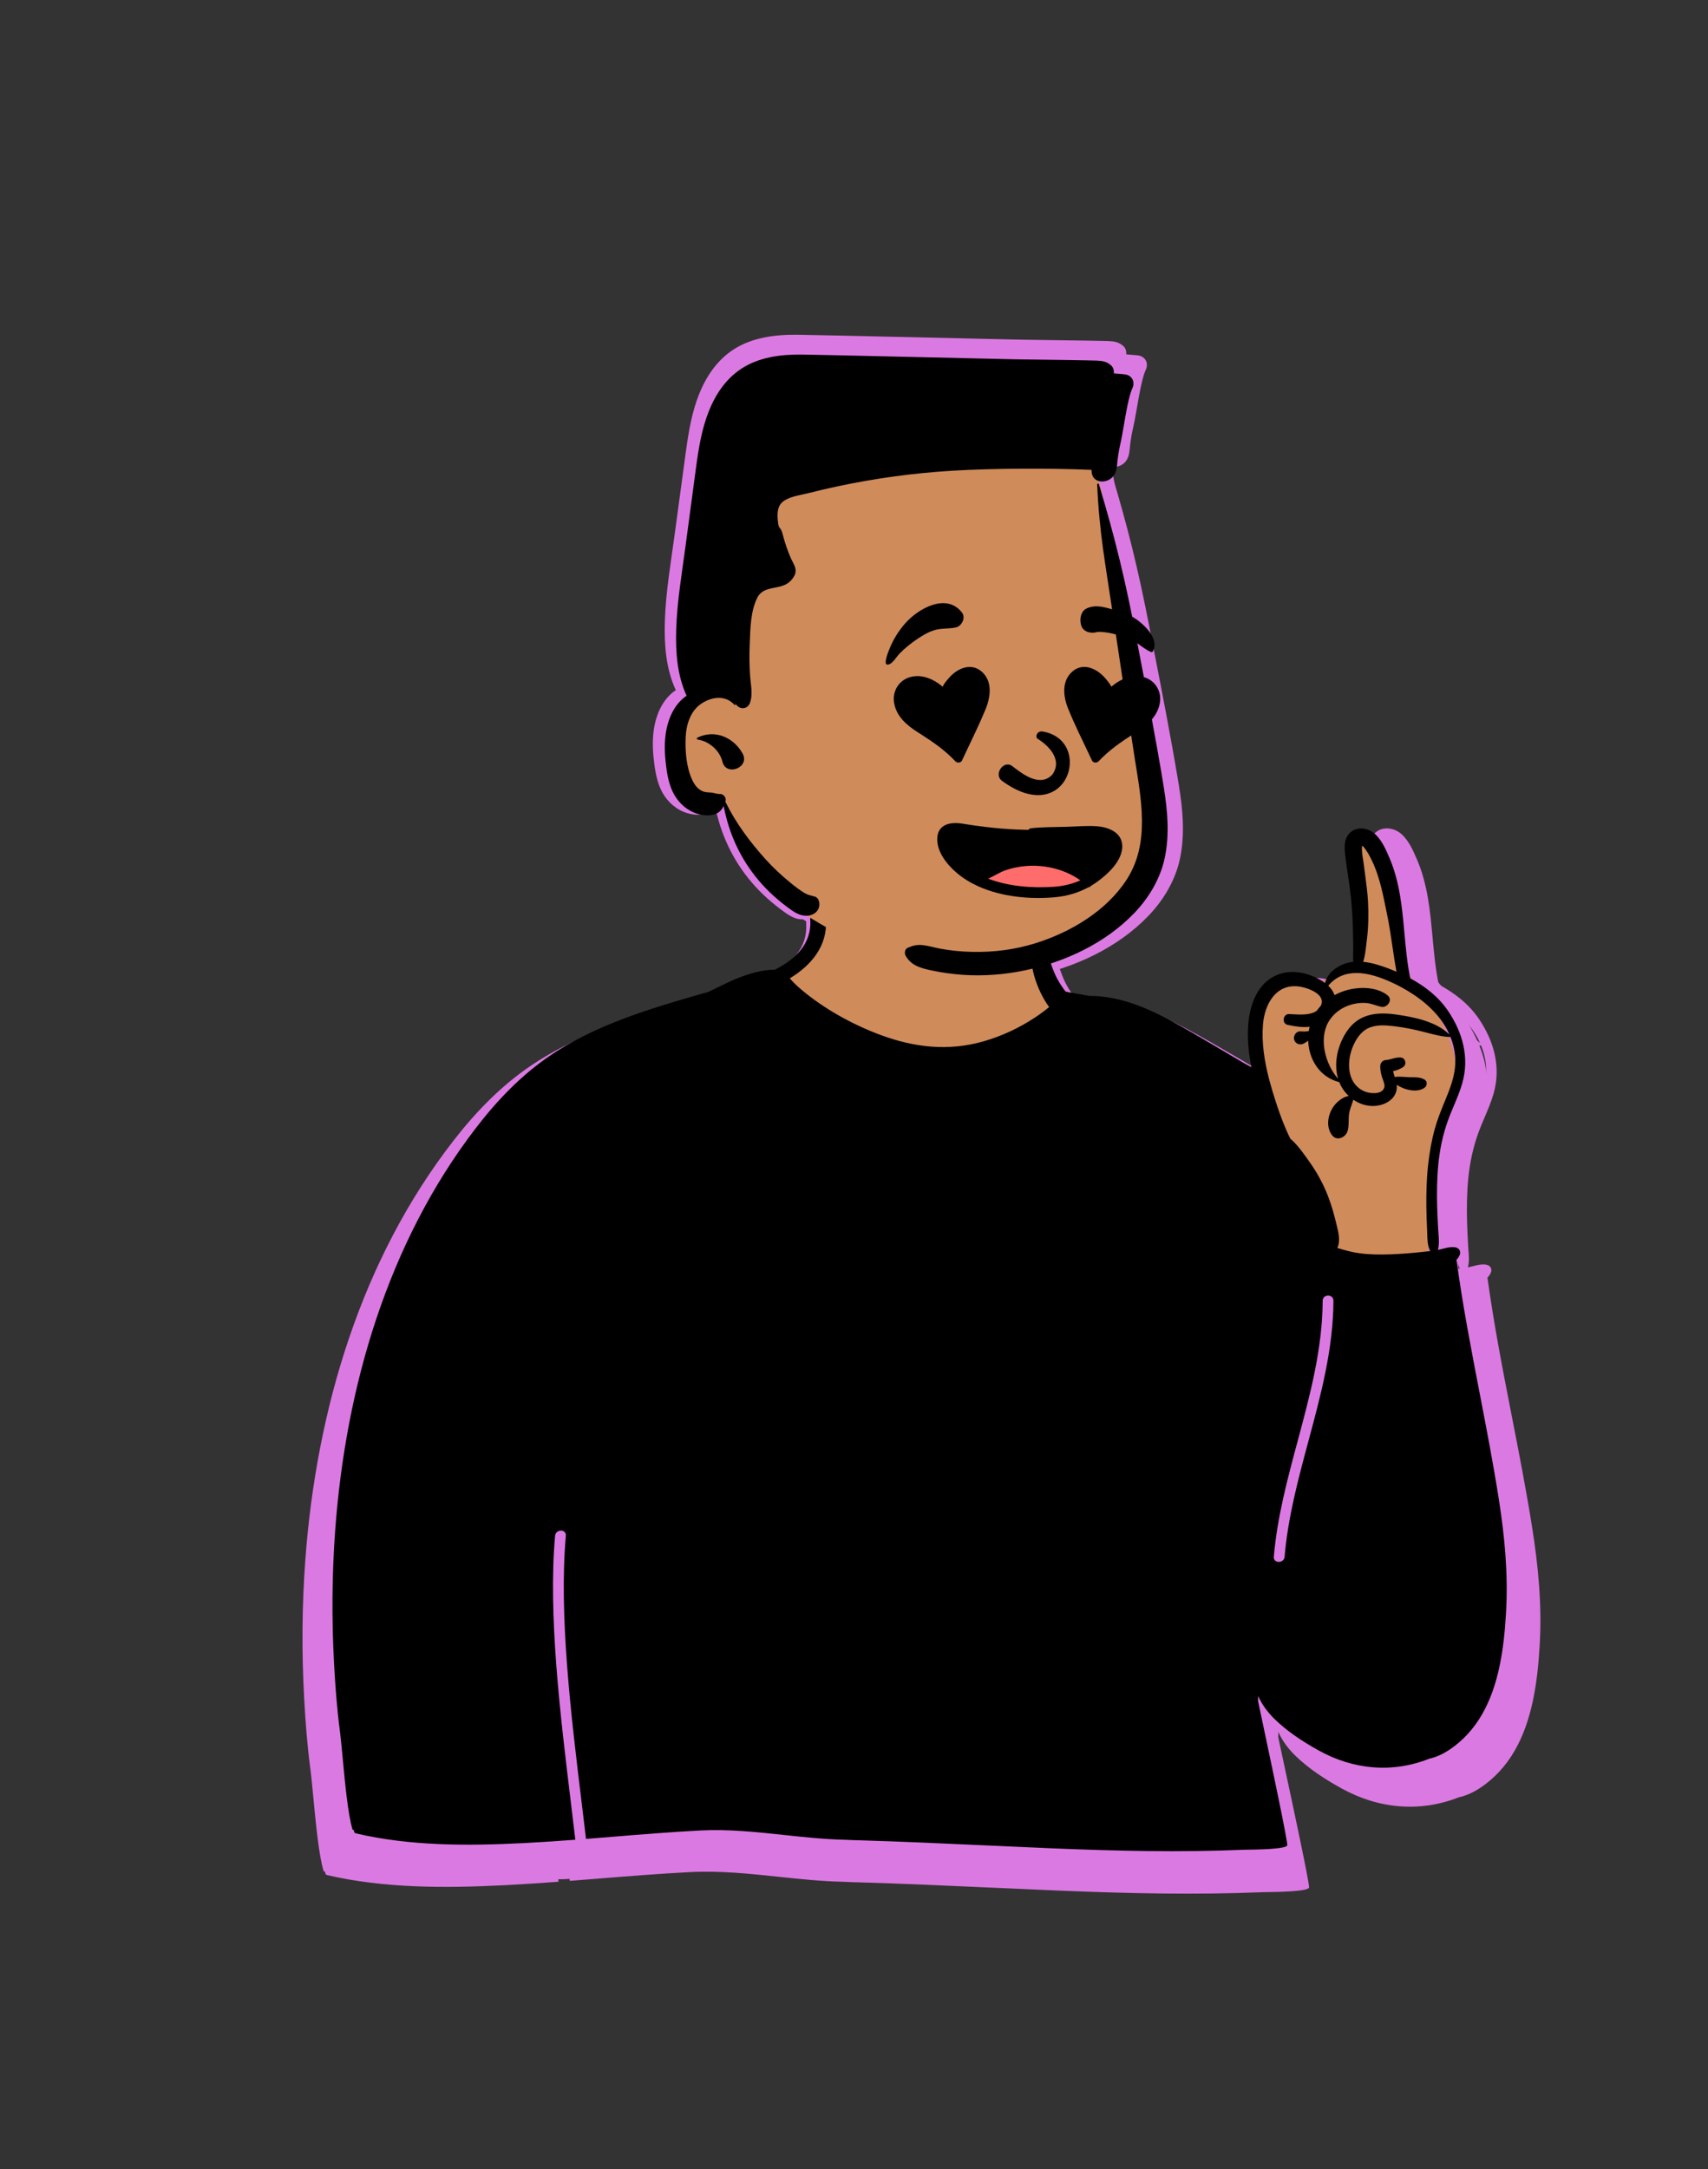 <svg width="445" height="565" viewBox="0 0 445 565" fill="none" xmlns="http://www.w3.org/2000/svg">
<rect x="0" y="0" width="445" height="565" fill="#333333" stroke="none"/>
<path fill-rule="evenodd" clip-rule="evenodd" d="M371.716 249.792C367.901 239.411 370.766 226.269 362.904 217.679C360.578 216.283 359.345 217.06 358.388 219.495C357.81 222.699 356.456 233.732 361.325 233.727C361.938 240.618 361.555 247.558 360.055 254.321C356.462 253.751 353.842 255.576 351.221 256.933C349.266 257.945 347.31 258.697 344.95 258.002C335.204 256.305 332.427 266.416 332.309 274.67C332.166 278.697 331.783 288.084 329.987 291.992C321.862 275.364 304.796 267.795 288.536 264.057C285.987 263.36 283.812 262.408 282.177 260.781C268.477 255.437 275.058 237.926 268.755 227.862C258.89 215.898 247.042 212.455 232.115 214.505C219.056 215.932 210.179 229.039 210.984 241.412C211.225 243.936 209.692 246.592 208.79 249.19C199.775 259.847 185.748 264.615 173.684 271.055C133.445 290.487 119.5 305.336 103.863 346.684C96.547 362.241 87.793 377.34 84.885 394.473C81.469 414.663 81.458 435.331 82.648 455.72C80.427 455.983 82.844 471.656 84.791 477.086C85.459 478.947 87.058 480.288 89.05 480.257C93.058 482.182 102.467 489.938 106.659 489.681C120.203 488.856 133.368 490.131 146.417 489.472C160.534 488.759 174.515 486.157 188.692 486.494C213.416 487.083 195.715 488.533 221.294 489.681C237.442 490.416 296.352 481.703 312.453 483.125C325.55 485.848 331.525 481.258 329.527 467.74C328.789 462.558 326.43 451.034 334.19 450.544C337.86 450.965 340.898 454.589 343.649 456.707C367.938 474.574 392.753 461.709 394.708 432.335C398.39 407.699 403.551 401.879 392.331 377.277C356.831 285.691 410.316 298.134 374.204 255.237C371.384 257.663 372.101 251.188 371.716 249.792Z" fill="#DB79E2"/>
<path fill-rule="evenodd" clip-rule="evenodd" d="M201.265 269.337C224.402 280.996 242.699 286.826 256.156 286.826C269.613 286.826 293.315 289.541 327.262 294.97L344.024 331.368L381.013 338.508L381.177 339.459C382.979 349.674 386.422 362.034 392.331 377.277C403.551 401.879 398.389 407.699 394.708 432.335C392.753 461.709 367.938 474.575 343.649 456.707C340.898 454.589 337.86 450.965 334.189 450.544C326.585 451.024 328.698 462.101 329.481 467.422L329.527 467.74C331.525 481.259 325.55 485.848 312.453 483.126C296.352 481.703 237.442 490.417 221.294 489.681C195.715 488.533 213.416 487.083 188.692 486.495C174.515 486.157 160.534 488.759 146.417 489.472C134.055 490.096 121.588 488.985 108.793 489.568L89.05 480.258C81.748 428.599 82.857 394.726 92.378 378.641C101.851 362.637 114.536 336.327 130.433 299.712C130.676 299.454 130.922 299.2 131.17 298.946L201.265 269.337Z" fill="#DB79E2"/>
<path fill-rule="evenodd" clip-rule="evenodd" d="M358.225 216.993C360.162 215.112 363.242 215.58 365.131 217.253C367.054 218.951 368.211 221.622 369.198 223.924C371.97 230.401 372.603 237.262 373.238 244.145C373.618 248.259 373.998 252.38 374.836 256.431C378.937 258.619 382.638 261.476 385.259 265.319C389.241 271.156 391.13 277.955 389.133 284.873C388.526 286.98 387.669 288.996 386.812 291.013L386.812 291.013L386.812 291.014L386.811 291.014C386.213 292.423 385.614 293.832 385.1 295.273C383.765 299.003 382.948 302.878 382.556 306.817C382.172 310.682 382.12 314.568 382.231 318.447C382.29 320.456 382.397 322.462 382.504 324.467C382.526 324.876 382.56 325.288 382.593 325.702C382.708 327.111 382.824 328.54 382.488 329.902L382.434 330.104C382.604 330.078 382.77 330.046 382.937 330.009C383.261 329.938 383.577 329.857 383.889 329.778C384.948 329.508 385.96 329.249 387.111 329.399C388.272 329.549 388.875 330.506 388.383 331.587C388.168 332.058 387.884 332.453 387.54 332.789C389.204 344.945 391.557 356.992 393.911 369.04L393.912 369.041L393.912 369.042C395.795 378.681 397.678 388.319 399.208 398.013C400.768 407.909 401.719 417.834 401.182 427.854L401.126 428.847C400.58 438.047 399.237 448.185 394.505 456.23C392.294 459.997 389.255 463.339 385.573 465.746C383.887 466.849 382.079 467.711 380.116 468.142C369.941 472.146 359.182 471.163 349.588 465.871C345.274 463.492 340.97 460.719 337.447 457.278C335.735 455.605 334.083 453.476 333.069 451.149C333.07 451.321 333.061 451.494 333.051 451.667C333.032 452.02 333.012 452.375 333.084 452.72L333.297 453.738C333.601 455.173 334.066 457.344 334.621 459.934L334.624 459.944C336.994 470.999 341.001 489.691 341.066 491.591C341.105 492.706 332.737 492.815 329.947 492.851H329.947L329.94 492.852L329.929 492.852C329.562 492.856 329.294 492.86 329.157 492.864L329.124 492.866C311.66 493.585 294.185 493.201 276.73 492.488L275.353 492.431C270.146 492.213 264.798 491.972 259.395 491.729L259.391 491.729C247.23 491.181 234.791 490.621 223.059 490.283H223.059C223.033 490.286 223.013 490.288 222.993 490.289C222.922 490.294 222.85 490.29 222.526 490.276C222.109 490.256 221.276 490.218 219.492 490.153C213.941 490.026 208.389 489.44 202.838 488.853C195.182 488.044 187.527 487.236 179.873 487.631C171.877 488.044 163.897 488.685 155.918 489.327L155.885 489.33L155.884 489.33L155.884 489.33C153.405 489.529 150.927 489.729 148.447 489.921L148.183 487.7C147.869 485.085 147.536 482.381 147.195 479.606C144.376 456.71 140.966 429.018 142.914 407.683C143.085 405.811 140.126 405.822 139.957 407.683C138.012 428.98 141.406 456.573 144.223 479.468C144.677 483.165 145.117 486.739 145.517 490.144C141.059 490.478 136.599 490.782 132.135 491.014L130.996 491.071C115.804 491.822 100.123 491.866 85.254 488.424C84.796 488.318 84.641 487.865 84.737 487.488C84.589 487.572 84.367 487.525 84.304 487.32C83.07 483.302 82.269 474.857 81.626 468.085C81.367 465.35 81.133 462.889 80.908 461.101L80.855 460.694C80.049 454.656 79.587 448.548 79.254 442.473C78.581 430.319 78.662 418.151 79.572 406.013C82.467 367.295 93.995 328.179 118.189 297.063C124.038 289.541 130.697 282.659 138.686 277.337C146.524 272.113 155.316 268.435 164.237 265.447C170.134 263.47 176.124 261.779 182.113 260.091C182.34 259.979 182.567 259.869 182.795 259.76L183.137 259.598C183.798 259.289 184.456 258.97 185.114 258.651L185.115 258.651L185.115 258.651L185.116 258.65C186.577 257.942 188.041 257.233 189.545 256.621L190.027 256.427C193.188 255.174 196.87 254.066 200.292 254.104C205.834 251.346 210.489 247.178 210.038 240.493C209.853 237.746 214.216 237.75 214.371 240.493C214.778 247.792 210.227 252.968 204.426 256.442L204.454 256.47L204.481 256.5C205.387 257.516 206.356 258.458 207.402 259.335C213.665 264.603 221.588 268.976 229.507 271.854C238.798 275.233 248.082 276.245 257.691 273.513C262.716 272.084 267.459 269.881 271.818 267.032C273.149 266.162 274.425 265.231 275.648 264.234C274.491 262.67 273.567 260.986 272.79 259.2C271.231 255.605 269.94 250.736 271.533 246.941C271.925 246.005 273.482 245.428 274.025 246.619C274.681 248.046 275.17 249.524 275.658 251.002C276.285 252.898 276.912 254.794 277.892 256.585C278.558 257.797 279.323 258.948 280.181 260.033C280.181 260.091 286.732 261.198 286.732 261.198C294.652 261.194 302.109 264.201 309.115 267.956C313.257 270.176 317.327 272.537 321.385 274.902L329.317 279.525C329.715 279.757 330.147 279.984 330.588 280.216L330.59 280.216L330.597 280.22C330.8 280.327 331.005 280.435 331.21 280.545C330.444 276.811 330.071 273.004 330.322 269.231C330.703 263.54 332.944 257.315 338.878 255.288C341.684 254.327 344.93 254.623 347.655 255.689C348.912 256.183 350.28 256.836 351.448 257.709C352.014 255.196 354.398 253.311 356.794 252.479C357.57 252.208 358.365 252.036 359.171 251.952C359.148 251.549 359.145 251.141 359.151 250.721L359.157 250.404C359.194 248.541 359.179 246.677 359.138 244.818C359.064 241.293 358.894 237.841 358.532 234.327C358.344 232.517 358.069 230.721 357.795 228.924L357.794 228.923L357.794 228.921C357.627 227.83 357.461 226.739 357.313 225.645L357.152 224.399C357.134 224.263 357.115 224.125 357.095 223.985L357.095 223.984L357.095 223.978C356.768 221.604 356.381 218.783 358.225 216.993ZM353.742 343.928C353.751 342.048 350.793 342.046 350.784 343.928C350.724 356.947 347.329 369.427 343.931 381.919C341.11 392.288 338.287 402.665 337.368 413.364C337.207 415.238 340.166 415.227 340.325 413.364C341.245 402.665 344.066 392.299 346.886 381.939L346.886 381.939C350.285 369.451 353.682 356.971 353.742 343.928ZM334.385 268.972C334.833 263.459 337.968 257.735 344.445 258.674C346.616 258.988 351.433 260.639 350.416 263.532C350.376 263.65 350.331 263.763 350.28 263.868C349.88 264.292 349.51 264.742 349.178 265.216C347.479 266.457 344.679 266.3 342.527 266.179L342.526 266.179C342.282 266.165 342.046 266.152 341.821 266.141L341.55 266.13C339.868 266.068 339.48 268.694 341.151 269.056C343.092 269.479 345.192 269.805 347.2 269.578C347.104 269.958 347.026 270.341 346.967 270.725L346.966 270.725C346.874 270.744 346.786 270.762 346.693 270.776C346.024 270.886 345.347 270.882 344.675 270.827C343.495 270.74 342.656 272.029 342.944 273.074C343.259 274.195 344.564 274.671 345.58 274.13C346.006 273.907 346.412 273.658 346.804 273.381C346.982 278.374 349.873 283.131 355.186 284.566C355.237 284.581 355.285 284.577 355.326 284.559C355.899 285.998 356.809 287.303 357.944 288.358C356.31 288.573 354.705 289.94 353.821 291.131C352.161 293.381 351.574 296.899 353.463 299.12C354.753 300.639 356.983 299.602 357.56 298.053C357.895 297.158 357.91 296.136 357.925 295.116C357.936 294.382 357.947 293.649 358.077 292.965C358.22 292.211 358.477 291.49 358.733 290.773L358.733 290.772C358.9 290.304 359.067 289.837 359.201 289.363C360.868 290.502 362.865 291.152 364.954 291.065C367.305 290.966 369.934 289.827 370.851 287.54C371.161 286.769 371.206 286.035 371.113 285.315C373.235 286.732 376.685 287.551 378.722 286.155C379.498 285.622 379.665 284.376 378.722 283.879C377.701 283.341 376.783 283.285 375.729 283.274L374.988 283.269C374.47 283.264 373.955 283.23 373.44 283.196C372.605 283.14 371.771 283.085 370.932 283.152C370.81 283.164 370.695 283.196 370.592 283.247L370.573 283.187L370.572 283.186C370.405 282.673 370.236 282.156 370.115 281.629C371.032 281.429 371.912 281.099 372.755 280.607C373.172 280.358 373.568 279.821 373.505 279.31C373.268 277.372 371.41 277.853 369.806 278.269C369.233 278.417 368.692 278.557 368.27 278.575L368.189 278.58C367.307 278.653 366.613 279.329 366.595 280.226C366.573 281.249 366.769 282.214 367.068 283.193C367.126 283.378 367.204 283.586 367.288 283.807L367.288 283.808C367.577 284.572 367.926 285.496 367.671 286.17C366.939 288.077 363.689 287.708 362.266 287.105C357.675 285.168 357.335 279.706 358.819 275.613L358.912 275.364C359.748 273.206 361.134 270.956 363.334 269.943C365.367 269.011 367.764 269.13 369.964 269.374L370.525 269.439C373.165 269.753 375.809 270.283 378.389 270.93C378.777 271.026 379.163 271.126 379.549 271.225C381.585 271.749 383.608 272.27 385.724 272.347C385.78 272.351 385.828 272.329 385.865 272.299C386.667 274.254 387.14 276.321 387.211 278.447C387.322 281.794 386.297 284.946 385.055 288.015C384.815 288.609 384.57 289.201 384.326 289.792L384.323 289.8L384.318 289.811C383.289 292.302 382.265 294.781 381.547 297.388C380.663 300.577 380.097 303.861 379.735 307.145C379.317 310.897 379.214 314.678 379.262 318.447C379.288 320.457 379.35 322.462 379.454 324.468L379.464 324.668C379.477 324.988 379.486 325.312 379.495 325.638V325.639V325.64C379.535 327.157 379.576 328.722 380.16 330.104C380.208 330.221 380.275 330.327 380.352 330.422C380.246 330.435 380.14 330.448 380.033 330.46C379.934 330.472 379.834 330.484 379.734 330.495L377.743 330.711C374.979 331.002 372.207 331.216 369.431 331.317C366.558 331.419 363.597 331.394 360.75 330.999C358.687 330.714 356.757 330.177 354.816 329.586C355.721 327.685 355.112 325.293 354.577 323.19C354.528 322.996 354.479 322.804 354.432 322.615L354.255 321.892C353.533 318.992 352.606 316.152 351.359 313.428C350.05 310.568 348.449 307.938 346.575 305.403L346.38 305.138L345.656 304.155C344.552 302.668 343.339 301.12 341.92 299.971C341.506 299.182 341.136 298.36 340.77 297.541C339.569 294.831 338.582 292.019 337.672 289.202C337.106 287.448 336.567 285.666 336.086 283.861C334.803 278.995 333.982 273.976 334.385 268.972ZM360.055 254.988C357.19 254.988 354.483 255.912 352.317 258.429C353.089 259.156 353.707 260 354.047 260.99C355.108 260.416 356.232 259.967 357.382 259.649C360.891 258.681 365.689 258.696 368.64 261.074C370.185 262.316 368.488 264.544 366.824 264.16C366.298 264.039 365.796 263.881 365.298 263.725C364.386 263.438 363.488 263.156 362.477 263.108C361.12 263.043 359.789 263.218 358.487 263.605C356.502 264.197 354.698 265.318 353.37 266.864C352.927 267.382 352.539 267.945 352.213 268.552C349.736 273.198 351.603 279.861 355.023 283.686C353.681 279.28 355.019 274.086 357.692 270.437C360.911 266.043 365.724 265.545 370.795 266.231L370.962 266.254C375.868 266.937 381.942 268.131 385.61 271.693C385.244 270.871 384.822 270.075 384.349 269.304C381.569 264.781 376.958 261.253 372.174 258.736C371.372 258.308 370.562 257.914 369.756 257.549C366.691 256.157 363.275 254.988 360.055 254.988ZM361.611 220.526L361.623 220.475C361.763 220.515 361.885 220.603 361.989 220.738C362.462 221.326 362.88 221.877 363.268 222.535C366.069 227.293 367.152 232.625 368.233 237.945C368.275 238.15 368.317 238.355 368.359 238.56L368.562 239.554C369.123 242.261 369.53 244.994 369.937 247.727C370.281 250.036 370.625 252.344 371.062 254.638C370.3 254.316 369.535 254.013 368.766 253.724C366.621 252.928 364.262 252.179 361.904 251.956C362.39 250.498 362.579 248.875 362.754 247.372C362.8 246.977 362.845 246.59 362.894 246.217L362.954 245.748C363.356 242.456 363.426 239.028 363.246 235.722C363.109 233.186 362.766 230.661 362.422 228.141C362.301 227.246 362.179 226.351 362.066 225.457L362.039 225.245C361.991 224.894 361.933 224.533 361.873 224.165C361.679 222.961 361.474 221.693 361.604 220.555L361.611 220.526Z" fill="#DB79E2"/>
<path fill-rule="evenodd" clip-rule="evenodd" d="M239.833 98.246C260.782 98.246 287.823 111.257 290.129 124.583C292.846 140.287 307.397 200.545 304.111 219.869C300.826 239.193 283.119 253.104 254.785 253.104C226.451 253.104 205.303 237.805 200.447 232.552C195.591 227.299 186.592 208.544 186.592 208.544C186.592 208.544 171.422 206.547 171.35 194.302C171.278 182.058 181.213 177.603 181.213 177.603C181.213 177.603 177.671 129.282 186.592 116.701C195.514 104.121 218.885 98.246 239.833 98.246Z" fill="#DB79E2"/>
<path fill-rule="evenodd" clip-rule="evenodd" d="M288.846 122.433C288.831 122.152 289.245 122.119 289.322 122.367C293.841 137.151 296.627 148.672 299.56 163.828L300.426 168.287C302.741 180.178 305.079 192.087 307.054 204.037L307.169 204.75C308.159 210.935 308.729 217.181 307.489 223.379C306.33 229.173 303.165 234.484 299.055 238.714C291.112 246.89 280.073 251.996 268.968 254.28C263.353 255.434 257.56 255.88 251.838 255.478C248.986 255.28 246.138 254.882 243.345 254.294L243.037 254.229C240.222 253.627 237.723 252.909 236.228 250.286C235.852 249.626 236.003 248.493 236.793 248.153C238.283 247.518 239.379 247.251 241.006 247.434C242.559 247.609 244.076 248.073 245.611 248.362C248.544 248.913 251.525 249.191 254.509 249.257C260.372 249.385 266.249 248.658 271.853 246.926C281.482 243.949 291.267 238.254 296.893 229.735C303.511 219.714 300.876 207.552 299.122 196.485L299.069 196.15C297.294 184.838 295.538 173.526 293.834 162.207L293.107 157.355C291.197 144.537 289.392 135.386 288.846 122.433ZM191.082 91.057C195.887 87.921 201.859 87.15 207.504 87.194L208.211 87.202C215.439 87.311 251.823 88.169 264.004 88.433L266.902 88.493C270.738 88.565 278.473 88.639 282.459 88.712L282.689 88.716C284.644 88.752 286.6 88.767 288.555 88.829L288.842 88.839C290.306 88.901 291.525 89.118 292.672 90.141C293.256 90.659 293.483 91.449 293.43 92.201L293.421 92.299L296.325 92.552C298.296 92.724 299.339 94.475 298.556 96.246L298.516 96.332C297.125 99.269 296.063 107.817 295.318 110.977C294.927 112.639 294.613 114.327 294.428 116.025C294.281 117.363 294.266 118.703 293.514 119.879C291.908 122.389 287.393 122.367 287.312 118.813C287.308 118.699 287.312 118.59 287.323 118.484C275.959 117.991 260.446 118.038 249.097 118.71C238.497 119.339 227.946 120.763 217.56 122.944C214.93 123.496 212.307 124.098 209.702 124.752C207.566 125.286 204.943 125.604 203.031 126.747C200.892 128.033 200.932 130.338 201.165 132.533C201.414 134.86 201.83 133.661 202.42 135.782L202.456 135.916C203.065 138.217 203.817 140.493 204.813 142.656C205.382 143.89 206.297 145.077 205.95 146.498C205.754 147.298 205.116 148.153 204.529 148.712C201.858 151.251 197.342 149.633 195.527 153.11C193.628 156.747 193.58 161.673 193.419 165.697L193.41 165.932C193.292 168.705 193.325 171.485 193.509 174.25C193.675 176.77 194.354 179.266 193.483 181.688C192.848 183.448 190.775 183.613 189.691 182.181C189.566 182.016 189.452 181.848 189.345 181.678L189.241 181.509L189.234 181.512C189.336 181.673 189.432 181.838 189.525 182.005C189.624 182.192 189.377 182.396 189.226 182.235C186.673 179.485 182.943 180.033 180.054 181.958C177.128 183.916 175.973 187.635 175.822 190.97C175.653 194.67 175.985 199.007 177.541 202.425C178.198 203.872 179.135 205.202 180.689 205.753C181.394 206.002 182.065 205.969 182.799 206.027C183.562 206.085 184.481 206.466 185.222 206.414C186.186 206.347 187.051 207.436 186.778 208.348L186.758 208.409C186.743 208.453 186.728 208.497 186.714 208.537C186.75 208.57 186.787 208.61 186.813 208.668C189.617 214.341 193.461 219.39 197.711 224.073C199.84 226.414 202.201 228.566 204.67 230.557C205.887 231.54 207.171 232.523 208.525 233.315C208.975 233.574 209.388 233.75 209.894 233.892C210.13 233.958 210.399 233.991 210.628 234.067L210.865 234.148C210.882 234.153 210.897 234.158 210.912 234.162C211.591 234.239 212.163 234.685 212.388 235.383C212.974 237.202 211.908 238.809 210.086 239.309C208.111 239.856 206.25 238.896 204.685 237.794L204.581 237.72C201.39 235.445 198.449 232.891 195.904 229.91C190.868 224.025 187.713 217.213 186.252 209.677C185.891 210.447 185.404 211.12 184.559 211.587C183.245 212.318 181.677 212.318 180.238 212.073C177.342 211.587 174.874 209.837 173.225 207.47C171.513 205.015 170.875 202.035 170.487 199.13C170.104 196.222 169.916 193.304 170.299 190.389C170.849 186.203 172.624 182.064 176.073 179.77C173.491 174.199 173.037 167.952 173.221 161.852C173.446 154.341 174.756 146.747 175.763 139.306L178.627 118.151L178.744 117.299C179.435 112.322 180.276 107.319 182.157 102.63C184.013 98.009 186.831 93.83 191.082 91.057ZM179.032 191.134C183.762 188.862 188.872 190.955 191.417 195.364C193.631 199.198 187.05 201.731 185.952 197.78L185.92 197.658C185.197 194.667 182.252 192.08 179.18 191.678C178.925 191.642 178.736 191.277 179.032 191.134Z" fill="#DB79E2"/>
<path fill-rule="evenodd" clip-rule="evenodd" d="M244.444 198.242C254.245 198.242 262.19 191.373 262.19 182.9C262.19 174.426 254.245 167.557 244.444 167.557C234.642 167.557 224.035 174.148 224.035 182.621C224.035 186.216 226.902 192.499 229.298 195.114C232.548 198.663 238.801 198.242 244.444 198.242Z" fill="white"/>
<path fill-rule="evenodd" clip-rule="evenodd" d="M286.686 195.306C294.189 195.306 300.271 189.094 300.271 181.431C300.271 173.769 294.189 167.557 286.686 167.557C279.183 167.557 271.063 173.517 271.063 181.179C271.063 184.431 273.258 190.112 275.092 192.477C277.58 195.686 282.367 195.306 286.686 195.306Z" fill="white"/>
<path fill-rule="evenodd" clip-rule="evenodd" d="M244.196 207.773C244.274 207.702 244.396 207.677 244.49 207.735C246.09 208.735 246.279 212.096 246.297 214.037C246.959 214.207 247.612 214.401 248.231 214.536C249.543 214.823 250.863 215.073 252.181 215.337L253.168 215.539C256.468 216.226 259.83 216.734 263.193 216.989C266.457 217.236 269.815 217.326 273.07 216.911C274.467 216.732 275.857 216.434 277.207 216.036C278.804 215.566 280.075 214.786 281.56 214.103C285.277 212.392 288.392 217.405 284.815 219.605C281.744 221.492 277.554 222.173 274.01 222.465C270.386 222.763 266.777 222.436 263.198 221.87C259.328 221.257 255.537 220.316 251.867 218.952C250.315 218.376 248.813 217.677 247.347 216.912L246.948 216.702C246.704 216.573 246.45 216.442 246.195 216.309C245.92 218.729 245.129 221.068 244.172 223.315L244.15 223.276C243.627 225.049 241.737 226.146 239.856 225.363C237.649 224.444 237.481 222.033 238.766 220.321L238.827 220.241C240.337 218.322 241.283 215.941 242.105 213.671C242.527 212.508 242.917 211.316 243.256 210.126C243.501 209.265 243.51 208.399 244.196 207.773ZM301.07 188.495C299.762 192.402 296.909 195.41 292.934 196.733C288.995 198.044 284.615 197.566 280.588 196.857C279.707 196.702 278.815 196.531 277.923 196.331C278.653 196.777 279.297 197.406 279.913 198.07C280.825 199.052 281.652 200.087 281.902 201.316C282.151 202.536 281.759 203.464 281.044 204.165C279.944 205.242 278.17 205.822 276.668 206.143C273.302 206.862 269.932 206.75 266.583 206.013C265.728 205.825 265.148 205.372 264.823 204.781C264.428 204.064 264.395 203.171 264.622 202.358C264.849 201.546 265.339 200.797 266.05 200.382C266.635 200.041 267.367 199.948 268.198 200.221C269.865 200.769 271.521 201.132 273.282 201.174C274.028 201.191 274.778 201.169 275.522 201.102C275.943 201.064 276.363 201.011 276.781 200.944C276.535 200.621 276.296 200.291 276.063 199.958C275.787 199.565 275.518 199.166 275.261 198.761C274.52 197.587 273.902 196.381 273.359 195.107C273.185 194.699 273.024 194.289 272.869 193.878C272.847 193.819 272.824 193.76 272.802 193.7C272.754 193.661 272.707 193.621 272.66 193.581C271.598 192.673 270.708 191.556 270.079 190.171C268.374 186.421 268.652 181.766 269.686 177.872C270.515 174.751 272.344 171.864 274.761 169.903C275.183 169.217 275.462 168.801 275.803 168.45C277.192 167.022 279.131 166.059 281.022 165.474C285.247 164.165 289.848 165.104 293.429 167.596C296.735 169.897 299.324 173.348 300.722 177.186C302.047 180.821 302.306 184.808 301.07 188.495ZM243.528 164.756C248.552 164.713 253.663 166.179 257.74 169.112C261.641 171.919 264.703 176.062 264.699 180.998C264.695 185.803 262.096 190.528 259.212 194.248C255.976 198.425 251.746 200.439 246.428 200.486C243.664 200.51 240.879 200.268 238.135 199.936L236.662 199.752C234.635 199.494 232.586 199.188 230.664 198.5C221.516 195.221 221.232 183.39 224.62 175.827C227.237 169.988 233.858 164.294 240.46 164.978C241.455 164.84 242.477 164.765 243.528 164.756ZM252.013 170.319C245.721 167.529 238.077 168.365 231.974 171.342C229.557 173.948 227.79 177.233 227.075 180.248C226.311 183.466 226.423 186.934 227.571 190.053C228.972 193.861 232.424 194.805 236.147 195.39L237.592 195.614L238.199 195.705C241.857 196.244 245.856 196.663 249.372 195.988C253.29 195.236 255.778 192.108 257.737 188.902L257.828 188.752C259.862 185.392 261.565 181.306 259.859 177.457C258.408 174.185 255.24 171.751 252.013 170.319ZM289.148 171.292C286.989 170.11 284.526 169.895 282.194 170.686C281.191 171.026 280.325 171.578 279.484 172.197L279.149 172.447C278.115 173.231 277.15 173.628 276.375 174.687L276.275 174.828C275.884 175.406 275.199 175.637 274.576 175.56C273.849 177.539 273.55 179.679 273.544 181.785L273.544 182.064L273.548 182.349C273.594 184.839 274.034 187.885 276.017 189.554C277.826 191.076 280.565 191.442 283.01 191.654L284.894 191.809L285.395 191.846C287.972 192.023 290.796 191.963 292.956 190.456C294.837 189.143 295.724 186.914 295.954 184.714C296.498 179.516 293.835 173.858 289.148 171.292ZM242.149 171.772C245.614 170.024 249.776 170.462 252.711 172.653C252.45 172.703 252.194 172.767 251.938 172.894C251.272 173.224 250.859 173.884 250.701 174.587C250.524 175.382 250.94 176.134 251.734 176.384C252.425 176.602 253.244 176.702 253.885 176.287C254.221 176.07 254.456 175.784 254.61 175.424L254.632 175.371L254.659 175.332L254.669 175.314C254.672 175.307 254.66 175.32 254.64 175.35C254.66 175.305 254.678 175.26 254.696 175.214C254.723 175.16 254.749 175.105 254.77 175.049C254.808 175.017 254.842 174.981 254.876 174.946C255.409 175.757 255.828 176.672 256.093 177.69C257.799 184.227 250.804 191.011 244.555 191.69C242.193 191.946 240.04 191.391 238.252 190.296C238.269 190.274 238.287 190.255 238.301 190.232C239.019 190.36 239.876 190.042 240.137 189.251C240.802 187.233 240.12 184.872 237.894 184.212C236.462 183.788 234.997 184.257 233.973 185.224C233.199 183.352 232.922 181.244 233.288 179.133C233.805 176.155 235.623 173.471 238.453 172.232C239.831 171.628 241.019 171.502 242.149 171.772ZM278.636 175.805L278.742 175.641C279.812 174.013 281.859 172.016 283.98 172.565C284.278 172.643 284.57 172.767 284.833 172.928C285.998 172.771 287.218 173.033 288.22 173.642L288.193 173.71C288.189 173.722 288.185 173.733 288.182 173.745C288.091 174.141 288.144 174.507 288.331 174.871C288.534 175.265 288.823 175.639 289.215 175.865C289.484 176.02 289.8 176.101 290.11 176.095C290.564 176.087 290.964 175.89 291.293 175.588C291.471 175.424 291.596 175.184 291.665 174.937C291.827 175.091 291.984 175.262 292.133 175.456C294.592 178.651 294.253 183.784 291.368 186.632C291.251 186.747 291.127 186.851 291.005 186.957C289.834 188.55 288.028 189.631 285.86 189.85C283.852 190.053 281.845 189.466 280.305 188.263C280.429 188.198 280.545 188.114 280.645 188.002C280.908 187.708 281.124 187.418 281.284 187.059C281.324 186.969 281.363 186.878 281.399 186.786L281.453 186.647C281.462 186.622 281.544 186.388 281.522 186.429L281.517 186.439L281.546 186.371C281.822 185.692 281.71 184.915 281.056 184.489L280.984 184.445C280.77 184.321 280.506 184.263 280.238 184.263C279.57 183.455 278.576 183.27 277.643 183.506L277.611 183.245C277.606 183.201 277.601 183.158 277.598 183.114C276.875 180.747 277.224 178.056 278.636 175.805ZM246.545 151.97L246.786 151.933C248.6 151.673 249.834 151.972 251.014 153.504C251.576 154.234 251.403 155.337 251.014 156.083C249.758 158.495 246.301 157.996 243.974 158.475C241.701 158.942 239.434 159.578 237.307 160.504C235.137 161.449 233.101 162.566 231.115 163.842C229.318 164.997 227.689 166.732 225.636 167.404C225.544 167.434 225.433 167.353 225.439 167.256C225.585 164.95 227.534 162.833 229.044 161.19C230.791 159.291 232.915 157.605 235.127 156.264C237.409 154.881 239.877 153.743 242.432 152.949C243.777 152.53 245.153 152.198 246.545 151.97ZM274.192 155.101C276.476 151.8 282.156 152.433 285.508 153.315C289.71 154.42 294.264 156.656 297.21 159.893C299.85 162.792 295.901 166.559 292.933 164.119L292.141 163.47L291.634 163.059C289.355 161.22 287.099 159.556 284.322 158.33C281.066 156.893 277.767 156.193 274.326 155.428C274.191 155.398 274.111 155.217 274.192 155.101Z" fill="#DB79E2"/>
<path fill-rule="evenodd" clip-rule="evenodd" d="M364.462 248.455C360.844 238.489 363.562 225.871 356.104 217.625C353.898 216.284 352.728 217.03 351.82 219.368C351.271 222.444 349.987 233.036 354.606 233.031C355.187 239.647 354.824 246.31 353.401 252.803C349.993 252.256 347.508 254.008 345.021 255.31C343.167 256.282 341.312 257.004 339.073 256.337C329.828 254.708 327.194 264.415 327.082 272.339C326.946 276.205 326.583 285.217 324.879 288.969C317.172 273.006 300.984 265.738 285.559 262.15C283.142 261.481 281.078 260.567 279.528 259.005C266.532 253.874 272.775 237.062 266.796 227.401C257.438 215.914 246.199 212.609 232.041 214.578C219.653 215.948 211.232 228.531 211.996 240.409C212.225 242.833 210.77 245.382 209.914 247.877C201.363 258.108 188.058 262.686 176.614 268.869C138.444 287.524 125.216 301.781 110.383 341.477C103.444 356.413 95.14 370.908 92.382 387.357C89.141 406.741 89.131 426.583 90.259 446.157C88.153 446.41 90.445 461.457 92.293 466.67C92.926 468.456 94.442 469.744 96.332 469.715C100.134 471.562 109.06 479.008 113.036 478.761C125.884 477.97 138.372 479.194 150.749 478.561C164.14 477.877 177.402 475.378 190.851 475.702C214.303 476.268 197.512 477.66 221.776 478.761C237.093 479.468 292.974 471.102 308.247 472.468C320.671 475.081 326.338 470.676 324.443 457.697C323.742 452.722 321.505 441.658 328.866 441.188C332.347 441.592 335.23 445.072 337.838 447.105C360.879 464.259 384.417 451.907 386.272 423.707C389.764 400.054 394.66 394.467 384.017 370.847C350.342 282.92 401.077 294.866 366.822 253.682C364.147 256.011 364.827 249.795 364.462 248.455Z" fill="#D08B5B"/>
<path fill-rule="evenodd" clip-rule="evenodd" d="M202.777 267.219C224.724 278.413 242.08 284.009 254.845 284.009C267.61 284.009 290.093 286.616 322.294 291.828L338.195 326.772L373.281 333.627L373.437 334.541C375.146 344.347 378.412 356.214 384.017 370.847C394.66 394.467 389.764 400.054 386.272 423.707C384.417 451.907 360.879 464.259 337.838 447.105C335.229 445.072 332.347 441.592 328.865 441.188C321.652 441.649 323.657 452.284 324.399 457.391L324.443 457.697C326.338 470.676 320.671 475.082 308.247 472.468C292.974 471.102 237.093 479.468 221.776 478.762C197.512 477.66 214.303 476.268 190.851 475.703C177.402 475.379 164.14 477.877 150.749 478.561C139.023 479.16 127.197 478.094 115.06 478.653L96.332 469.715C89.406 420.119 90.458 387.6 99.489 372.157C108.475 356.792 120.508 331.533 135.587 296.381C135.818 296.133 136.051 295.889 136.286 295.646L202.777 267.219Z" fill="#DB79E2"/>
<path fill-rule="evenodd" clip-rule="evenodd" d="M351.665 216.966C353.503 215.16 356.424 215.609 358.216 217.215C360.04 218.846 361.137 221.41 362.074 223.62C364.703 229.838 365.304 236.426 365.906 243.033C366.266 246.983 366.627 250.939 367.422 254.829C371.311 256.929 374.822 259.672 377.308 263.361C381.086 268.965 382.878 275.492 380.984 282.134C380.408 284.157 379.595 286.093 378.782 288.029L378.782 288.029C378.214 289.382 377.645 290.735 377.158 292.119C375.892 295.7 375.117 299.421 374.745 303.202C374.38 306.912 374.331 310.643 374.436 314.368C374.492 316.297 374.594 318.222 374.696 320.147C374.716 320.538 374.748 320.932 374.78 321.328L374.78 321.33L374.78 321.331L374.78 321.333V321.333C374.889 322.686 374.999 324.058 374.68 325.365L374.629 325.559C374.79 325.534 374.948 325.503 375.106 325.468C375.414 325.399 375.713 325.322 376.009 325.246C377.014 324.986 377.973 324.738 379.065 324.882C380.167 325.026 380.738 325.945 380.272 326.983C380.068 327.435 379.798 327.814 379.472 328.137C381.05 339.807 383.283 351.373 385.516 362.94L385.516 362.94L385.517 362.942C387.303 372.195 389.089 381.448 390.541 390.755C392.021 400.256 392.922 409.785 392.413 419.404L392.36 420.358C391.841 429.19 390.568 438.923 386.08 446.647C383.982 450.263 381.1 453.472 377.607 455.783C376.007 456.842 374.292 457.67 372.43 458.083C362.779 461.927 352.573 460.984 343.472 455.902C339.38 453.619 335.297 450.957 331.955 447.653C330.331 446.047 328.764 444.003 327.803 441.769C327.804 441.933 327.795 442.099 327.786 442.265V442.266V442.266C327.767 442.605 327.749 442.945 327.817 443.277L328.019 444.254C328.307 445.634 328.75 447.721 329.277 450.212L329.277 450.213C331.526 460.827 335.327 478.771 335.389 480.595C335.425 481.666 327.488 481.771 324.841 481.806C324.484 481.81 324.224 481.814 324.092 481.818L324.061 481.819C307.495 482.51 290.918 482.141 274.361 481.457L273.054 481.402C268.122 481.193 263.057 480.962 257.94 480.729L257.918 480.728C246.381 480.202 234.58 479.664 223.45 479.34C223.434 479.342 223.421 479.343 223.408 479.344L223.387 479.346C223.32 479.35 223.252 479.347 222.944 479.333L222.942 479.332C222.547 479.314 221.756 479.278 220.066 479.215C214.801 479.093 209.535 478.53 204.268 477.967C197.007 477.191 189.745 476.414 182.484 476.794C174.9 477.19 167.331 477.806 159.762 478.422L159.73 478.425C157.378 478.616 155.027 478.807 152.675 478.992L152.424 476.86C152.127 474.35 151.811 471.753 151.487 469.089C148.813 447.108 145.579 420.522 147.427 400.039C147.589 398.241 144.782 398.252 144.621 400.039C142.777 420.486 145.996 446.976 148.668 468.957C149.099 472.506 149.516 475.937 149.895 479.206C145.667 479.527 141.436 479.819 137.201 480.041L136.121 480.097C121.71 480.817 106.835 480.86 92.732 477.555C92.297 477.453 92.15 477.018 92.241 476.657C92.101 476.737 91.89 476.692 91.831 476.495C90.66 472.637 89.9 464.53 89.29 458.028C89.044 455.403 88.823 453.04 88.609 451.323L88.558 450.933C87.794 445.135 87.356 439.272 87.04 433.439C86.402 421.771 86.479 410.089 87.342 398.435C90.088 361.264 101.023 323.711 123.973 293.838C129.521 286.616 135.837 280.009 143.416 274.899C150.851 269.885 159.191 266.353 167.653 263.484C173.247 261.587 178.928 259.963 184.61 258.343C184.825 258.235 185.04 258.129 185.256 258.025L185.581 257.869C186.208 257.572 186.833 257.266 187.457 256.96L187.457 256.959L187.458 256.959L187.458 256.959L187.458 256.959L187.458 256.959L187.458 256.959C188.845 256.279 190.233 255.598 191.659 255.011L192.116 254.825C195.115 253.622 198.608 252.558 201.854 252.595C207.111 249.947 211.526 245.946 211.099 239.527C210.923 236.89 215.062 236.893 215.209 239.527C215.595 246.534 211.278 251.504 205.775 254.839L205.801 254.866L205.827 254.895C206.687 255.87 207.606 256.775 208.598 257.617C214.539 262.674 222.055 266.872 229.567 269.635C238.38 272.879 247.186 273.851 256.301 271.228C261.067 269.856 265.567 267.741 269.701 265.006C270.964 264.171 272.174 263.277 273.335 262.32C272.237 260.819 271.36 259.202 270.624 257.487C269.144 254.036 267.92 249.361 269.431 245.717C269.803 244.819 271.28 244.265 271.795 245.409C272.417 246.779 272.881 248.197 273.344 249.616C273.939 251.436 274.533 253.257 275.464 254.976C276.095 256.14 276.821 257.245 277.634 258.286C277.634 258.343 283.849 259.405 283.849 259.405C291.361 259.402 298.435 262.288 305.081 265.893C309.009 268.025 312.87 270.292 316.719 272.562L324.243 277C324.621 277.223 325.03 277.44 325.449 277.663L325.45 277.663C325.645 277.767 325.842 277.872 326.039 277.979C325.313 274.394 324.959 270.74 325.197 267.117C325.558 261.653 327.684 255.678 333.312 253.731C335.974 252.808 339.053 253.093 341.638 254.117C342.831 254.59 344.128 255.218 345.236 256.056C345.773 253.643 348.035 251.833 350.308 251.034C351.044 250.774 351.798 250.61 352.563 250.529C352.54 250.142 352.538 249.75 352.543 249.347L352.549 249.042C352.584 247.253 352.57 245.465 352.531 243.68C352.461 240.295 352.3 236.981 351.956 233.607C351.777 231.87 351.517 230.146 351.257 228.421L351.257 228.42L351.257 228.42L351.257 228.419L351.256 228.416L351.256 228.414C351.098 227.368 350.94 226.321 350.8 225.272L350.647 224.076C350.636 223.99 350.624 223.904 350.612 223.816L350.593 223.672C350.283 221.393 349.915 218.684 351.665 216.966ZM347.412 338.831C347.421 337.025 344.615 337.023 344.607 338.831C344.55 351.329 341.329 363.311 338.106 375.304C335.43 385.259 332.752 395.221 331.88 405.493C331.728 407.292 334.534 407.282 334.686 405.493C335.558 395.221 338.234 385.269 340.909 375.323C344.134 363.334 347.356 351.353 347.412 338.831ZM329.051 266.868C329.476 261.576 332.45 256.08 338.594 256.982C340.653 257.283 345.222 258.869 344.258 261.646C344.219 261.759 344.177 261.867 344.128 261.969C343.749 262.376 343.399 262.807 343.083 263.263C341.472 264.454 338.815 264.303 336.774 264.187C336.542 264.174 336.318 264.161 336.104 264.151L335.848 264.14C334.252 264.08 333.884 266.602 335.469 266.949C337.31 267.356 339.302 267.668 341.207 267.45C341.116 267.815 341.042 268.183 340.986 268.551L340.985 268.552C340.898 268.57 340.814 268.587 340.726 268.601C340.092 268.706 339.45 268.702 338.811 268.65C337.693 268.566 336.897 269.804 337.17 270.807C337.468 271.883 338.706 272.339 339.671 271.82C340.074 271.606 340.46 271.368 340.832 271.101C341 275.895 343.742 280.462 348.782 281.84C348.831 281.854 348.877 281.85 348.915 281.833C349.459 283.215 350.322 284.467 351.398 285.48C349.848 285.687 348.326 286.999 347.488 288.142C345.913 290.302 345.356 293.68 347.148 295.812C348.372 297.271 350.486 296.275 351.034 294.788C351.352 293.929 351.366 292.948 351.381 291.968C351.391 291.264 351.401 290.56 351.525 289.903C351.66 289.179 351.904 288.487 352.147 287.798C352.305 287.349 352.463 286.9 352.591 286.444C354.172 287.539 356.066 288.163 358.048 288.079C360.278 287.984 362.772 286.89 363.641 284.694C363.936 283.954 363.978 283.25 363.89 282.559C365.904 283.919 369.176 284.705 371.108 283.365C371.844 282.853 372.002 281.657 371.108 281.18C370.139 280.663 369.268 280.61 368.269 280.6L367.566 280.595C367.075 280.59 366.586 280.557 366.098 280.524C365.306 280.471 364.515 280.417 363.719 280.483C363.603 280.493 363.494 280.525 363.396 280.574L363.378 280.517C363.219 280.024 363.058 279.527 362.944 279.02C363.813 278.828 364.648 278.512 365.448 278.038C365.844 277.8 366.219 277.284 366.16 276.793C365.935 274.933 364.172 275.395 362.651 275.794C362.107 275.936 361.594 276.071 361.194 276.088L361.117 276.093C360.28 276.162 359.622 276.812 359.605 277.673C359.584 278.655 359.77 279.581 360.054 280.521C360.108 280.698 360.182 280.896 360.26 281.107L360.262 281.111L360.262 281.112C360.536 281.846 360.867 282.732 360.625 283.379C359.931 285.21 356.848 284.856 355.498 284.277C351.143 282.418 350.821 277.173 352.229 273.244L352.317 273.005C353.11 270.933 354.425 268.773 356.512 267.801C358.44 266.906 360.714 267.02 362.801 267.255L363.333 267.317C365.837 267.619 368.344 268.127 370.792 268.748C371.16 268.841 371.526 268.936 371.892 269.031L371.893 269.032C373.824 269.535 375.743 270.035 377.75 270.109C377.803 270.112 377.848 270.091 377.884 270.063C378.645 271.939 379.094 273.924 379.16 275.965C379.266 279.178 378.294 282.204 377.116 285.15C376.886 285.724 376.653 286.294 376.421 286.864L376.419 286.869L376.416 286.875C375.44 289.266 374.469 291.646 373.787 294.149C372.949 297.211 372.412 300.364 372.069 303.517C371.673 307.119 371.574 310.748 371.62 314.368C371.645 316.297 371.704 318.222 371.802 320.147L371.811 320.34C371.825 320.647 371.833 320.959 371.841 321.273C371.879 322.73 371.919 324.231 372.472 325.559C372.518 325.671 372.581 325.773 372.655 325.864C372.459 325.888 372.264 325.912 372.068 325.934L370.179 326.142C367.558 326.421 364.928 326.627 362.295 326.723C359.57 326.821 356.761 326.797 354.06 326.418C352.103 326.144 350.273 325.629 348.431 325.061C349.29 323.236 348.712 320.94 348.205 318.921L348.178 318.814C348.14 318.664 348.103 318.515 348.067 318.369L347.899 317.674C347.215 314.891 346.335 312.164 345.152 309.549C343.911 306.803 342.392 304.278 340.614 301.844L340.43 301.59L339.742 300.646C338.695 299.218 337.544 297.732 336.199 296.629C335.806 295.871 335.455 295.082 335.108 294.297C333.968 291.695 333.032 288.994 332.169 286.29C331.633 284.607 331.121 282.895 330.665 281.163C329.448 276.491 328.669 271.673 329.051 266.868ZM353.401 253.443C350.683 253.443 348.116 254.33 346.061 256.747C346.794 257.445 347.379 258.255 347.702 259.205C348.709 258.655 349.775 258.224 350.865 257.918C354.194 256.989 358.746 257.003 361.544 259.286C363.01 260.478 361.401 262.618 359.822 262.249C359.323 262.133 358.847 261.981 358.374 261.831C357.509 261.556 356.657 261.285 355.698 261.239C354.411 261.176 353.148 261.345 351.914 261.716C350.031 262.285 348.319 263.361 347.06 264.845C346.639 265.343 346.271 265.883 345.962 266.465C343.613 270.926 345.384 277.323 348.628 280.995C347.355 276.765 348.624 271.778 351.16 268.275C354.213 264.057 358.778 263.578 363.588 264.237L363.747 264.259C368.401 264.915 374.163 266.061 377.642 269.481C377.295 268.692 376.895 267.927 376.445 267.187C373.809 262.846 369.435 259.458 364.897 257.041C364.136 256.631 363.368 256.252 362.603 255.902C359.696 254.565 356.456 253.443 353.401 253.443ZM354.877 220.358L354.888 220.308C355.021 220.347 355.137 220.432 355.235 220.561C355.684 221.126 356.08 221.655 356.448 222.286C359.105 226.855 360.133 231.973 361.159 237.082C361.198 237.278 361.238 237.475 361.277 237.672L361.471 238.626C362.003 241.225 362.389 243.848 362.775 246.472C363.101 248.688 363.427 250.905 363.841 253.107C363.119 252.798 362.393 252.507 361.663 252.23C359.629 251.465 357.392 250.746 355.155 250.532C355.615 249.133 355.795 247.574 355.961 246.131C356.005 245.752 356.047 245.381 356.094 245.023L356.151 244.572C356.532 241.412 356.598 238.12 356.427 234.947C356.298 232.511 355.972 230.088 355.646 227.668C355.531 226.809 355.415 225.95 355.309 225.092L355.282 224.888C355.237 224.552 355.182 224.205 355.126 223.852C354.941 222.695 354.747 221.479 354.87 220.386L354.877 220.358Z" fill="black"/>
<path fill-rule="evenodd" clip-rule="evenodd" d="M239.362 102.962C259.233 102.962 284.884 115.453 287.071 128.247C289.649 143.323 303.451 201.175 300.335 219.727C297.218 238.279 280.422 251.634 253.545 251.634C226.668 251.634 206.607 236.946 202.001 231.903C197.395 226.86 188.859 208.854 188.859 208.854C188.859 208.854 174.469 206.936 174.4 195.181C174.332 183.426 183.756 179.149 183.756 179.149C183.756 179.149 180.396 132.758 188.859 120.68C197.322 108.602 219.491 102.962 239.362 102.962Z" fill="#D08B5B"/>
<path fill-rule="evenodd" clip-rule="evenodd" d="M285.855 126.182C285.84 125.913 286.232 125.881 286.306 126.12C290.593 140.313 293.236 151.373 296.018 165.925L296.839 170.205C299.035 181.622 301.253 193.055 303.126 204.527L303.236 205.212C304.174 211.15 304.715 217.146 303.539 223.097C302.44 228.659 299.437 233.758 295.538 237.819C288.004 245.668 277.532 250.571 266.999 252.763C261.672 253.871 256.178 254.299 250.75 253.913C248.044 253.723 245.343 253.341 242.694 252.777L242.401 252.714C239.731 252.136 237.361 251.447 235.942 248.929C235.586 248.295 235.729 247.208 236.478 246.881C237.892 246.271 238.931 246.015 240.474 246.191C241.948 246.359 243.387 246.804 244.842 247.081C247.625 247.611 250.452 247.877 253.284 247.941C258.844 248.063 264.419 247.365 269.735 245.703C278.869 242.845 288.151 237.377 293.488 229.199C299.766 219.578 297.266 207.902 295.602 197.277L295.552 196.955C293.868 186.095 292.203 175.235 290.586 164.368L289.897 159.71C288.084 147.404 286.373 138.619 285.855 126.182ZM193.117 96.061C197.676 93.05 203.341 92.31 208.696 92.351L209.366 92.36C216.222 92.464 250.735 93.287 262.29 93.541L265.039 93.599C268.677 93.668 276.015 93.739 279.796 93.809L280.014 93.813C281.869 93.848 283.724 93.862 285.578 93.921L285.85 93.931C287.24 93.991 288.396 94.199 289.484 95.18C290.037 95.678 290.253 96.436 290.203 97.159L290.194 97.253L292.949 97.495C294.819 97.661 295.808 99.342 295.065 101.043L295.027 101.125C293.708 103.945 292.7 112.151 291.993 115.185C291.622 116.78 291.324 118.401 291.149 120.031C291.01 121.315 290.996 122.602 290.282 123.731C288.759 126.141 284.476 126.12 284.399 122.707C284.396 122.599 284.399 122.493 284.41 122.392C273.631 121.918 258.915 121.964 248.15 122.609C238.095 123.212 228.086 124.58 218.234 126.674C215.739 127.203 213.251 127.782 210.78 128.41C208.754 128.922 206.266 129.227 204.453 130.325C202.423 131.559 202.462 133.772 202.682 135.88C202.919 138.114 203.313 136.963 203.872 138.999L203.907 139.127C204.484 141.337 205.198 143.522 206.143 145.598C206.682 146.783 207.55 147.923 207.221 149.287C207.036 150.055 206.43 150.876 205.874 151.413C203.34 153.85 199.056 152.296 197.335 155.635C195.533 159.126 195.488 163.856 195.335 167.719L195.326 167.945C195.214 170.607 195.245 173.276 195.42 175.93C195.578 178.35 196.221 180.746 195.396 183.071C194.793 184.761 192.827 184.919 191.798 183.544C191.68 183.386 191.572 183.225 191.47 183.062L191.371 182.899L191.364 182.902C191.462 183.057 191.553 183.215 191.641 183.376C191.735 183.555 191.501 183.751 191.357 183.597C188.935 180.956 185.397 181.482 182.657 183.33C179.882 185.21 178.786 188.78 178.643 191.983C178.482 195.534 178.797 199.698 180.274 202.98C180.897 204.369 181.785 205.646 183.259 206.175C183.928 206.414 184.564 206.382 185.261 206.438C185.985 206.494 186.857 206.859 187.56 206.81C188.474 206.745 189.294 207.791 189.035 208.667L189.016 208.725C189.002 208.767 188.988 208.809 188.974 208.848C189.009 208.879 189.044 208.918 189.068 208.974C191.728 214.42 195.375 219.267 199.406 223.763C201.426 226.011 203.665 228.077 206.007 229.988C207.162 230.932 208.379 231.875 209.664 232.636C210.091 232.885 210.482 233.053 210.963 233.19C211.186 233.253 211.442 233.285 211.659 233.358L211.884 233.436C211.899 233.441 211.914 233.445 211.928 233.45C212.572 233.523 213.114 233.951 213.328 234.621C213.884 236.367 212.873 237.911 211.144 238.391C209.271 238.916 207.506 237.994 206.021 236.936L205.923 236.865C202.895 234.681 200.106 232.229 197.692 229.367C192.914 223.718 189.922 217.177 188.537 209.942C188.193 210.682 187.731 211.327 186.93 211.776C185.684 212.477 184.197 212.477 182.832 212.242C180.085 211.776 177.743 210.096 176.179 207.824C174.555 205.467 173.95 202.605 173.582 199.817C173.218 197.025 173.04 194.223 173.404 191.425C173.926 187.405 175.609 183.432 178.881 181.23C176.431 175.881 176.001 169.884 176.176 164.027C176.389 156.817 177.631 149.526 178.587 142.382L181.303 122.073L181.414 121.254C182.07 116.476 182.867 111.673 184.652 107.171C186.412 102.735 189.086 98.723 193.117 96.061ZM181.688 192.14C186.174 189.958 191.021 191.968 193.436 196.201C195.535 199.881 189.293 202.314 188.251 198.52L188.221 198.403C187.535 195.531 184.742 193.048 181.827 192.662C181.586 192.628 181.407 192.277 181.688 192.14Z" fill="black"/>
<path fill-rule="evenodd" clip-rule="evenodd" d="M255.233 228.31C255.233 228.31 260.202 232.146 269.469 232.146C278.735 232.146 284.118 228.714 284.118 228.714C284.118 228.714 275.995 223.78 269.469 223.381C262.942 222.981 255.233 228.31 255.233 228.31Z" fill="#FF6C6C"/>
<path fill-rule="evenodd" clip-rule="evenodd" d="M244.186 218.558C244.222 214.694 247.571 214.027 250.752 214.543C256.137 215.414 261.542 216.027 267 216.137L267.941 216.154C268.092 215.933 268.345 215.765 268.689 215.728C271.715 215.401 274.805 215.454 277.847 215.365C280.501 215.287 283.228 215.021 285.882 215.23L286.093 215.248C289.336 215.562 292.758 217.217 292.367 221.023C292.006 224.547 288.637 227.667 285.947 229.626C285.403 230.018 284.847 230.386 284.275 230.721C284.095 230.95 283.833 231.11 283.531 231.142C280.881 232.573 277.958 233.42 274.932 233.702C268.517 234.299 261.059 233.653 254.898 230.873C252.895 229.969 251.026 228.84 249.374 227.454C246.827 225.316 244.157 222.074 244.186 218.558ZM269.812 225.518C267.24 225.441 264.673 225.8 262.224 226.594C260.564 227.129 259.051 228.159 257.46 228.875C262.82 230.919 269.048 231.365 274.547 230.993C276.959 230.83 279.298 230.273 281.477 229.317C281.138 229.072 280.794 228.822 280.434 228.605C279.347 227.947 278.21 227.387 277.024 226.941C274.715 226.074 272.278 225.596 269.812 225.518ZM270.324 192.429C269.63 191.931 270.18 190.282 271.663 190.537C285.129 192.85 278.152 216.046 260.959 203.317C258.912 201.666 261.391 198.029 263.597 199.443L264.38 200.047C266.927 201.999 271.14 204.95 274.158 201.783C277.007 197.793 272.972 194.039 270.324 192.429ZM279.44 174.874C282.303 172.431 285.893 174.231 288 176.705L288.372 177.147C288.793 177.652 289.26 178.24 289.541 178.868C291.876 176.88 295.043 175.48 298.073 176.389C301.012 177.273 302.688 180.079 302.184 183.091C301.611 186.516 299.019 188.818 296.234 190.599L295.445 191.1C292.098 193.234 288.967 195.383 286.213 198.315C285.763 198.792 284.792 198.729 284.498 198.094L284.26 197.584L284.021 197.073C282.067 192.907 279.973 188.769 278.255 184.504C276.982 181.344 276.568 177.322 279.44 174.874ZM247.245 176.582C249.343 174.141 252.895 172.506 255.698 174.874C258.682 177.395 258.096 181.565 256.767 184.781C255.166 188.66 253.297 192.453 251.501 196.258L251.117 197.073C250.956 197.413 250.798 197.754 250.641 198.094C250.346 198.729 249.371 198.792 248.925 198.315C246.257 195.474 243.237 193.372 240.013 191.306L239.039 190.687C236.209 188.891 233.533 186.573 232.951 183.091C232.453 180.085 234.118 177.262 237.061 176.388C240.098 175.487 243.258 176.876 245.597 178.868C245.876 178.224 246.356 177.617 246.809 177.086L247.245 176.582ZM250.646 159.574C251.671 160.904 250.577 163.078 249.081 163.421C247.229 163.847 245.357 163.588 243.539 164.117C241.872 164.601 240.276 165.572 238.847 166.539C237.218 167.641 235.718 168.872 234.339 170.275C233.519 171.109 232.486 173.086 231.222 173.123C229.964 173.159 231.652 169.228 231.791 168.887C232.783 166.466 234.176 164.237 235.918 162.285C239.355 158.434 246.634 154.369 250.646 159.574ZM289.032 158.51L289.89 158.748C292.013 159.339 294.28 160.064 296.101 161.337L296.244 161.438L296.465 161.599C298.752 163.304 301.986 166.706 300.366 169.674C300.255 169.878 300.018 169.898 299.827 169.815C297.672 168.871 296.075 166.987 293.783 166.198L293.36 166.054C291.14 165.307 288.394 164.52 286.005 164.592C284.325 165.138 282.057 164.686 281.619 162.641L281.6 162.541L281.562 162.329C281.31 160.932 281.684 159.15 283.129 158.477C285.108 157.555 287.039 157.965 289.032 158.51Z" fill="black"/>
</svg>
